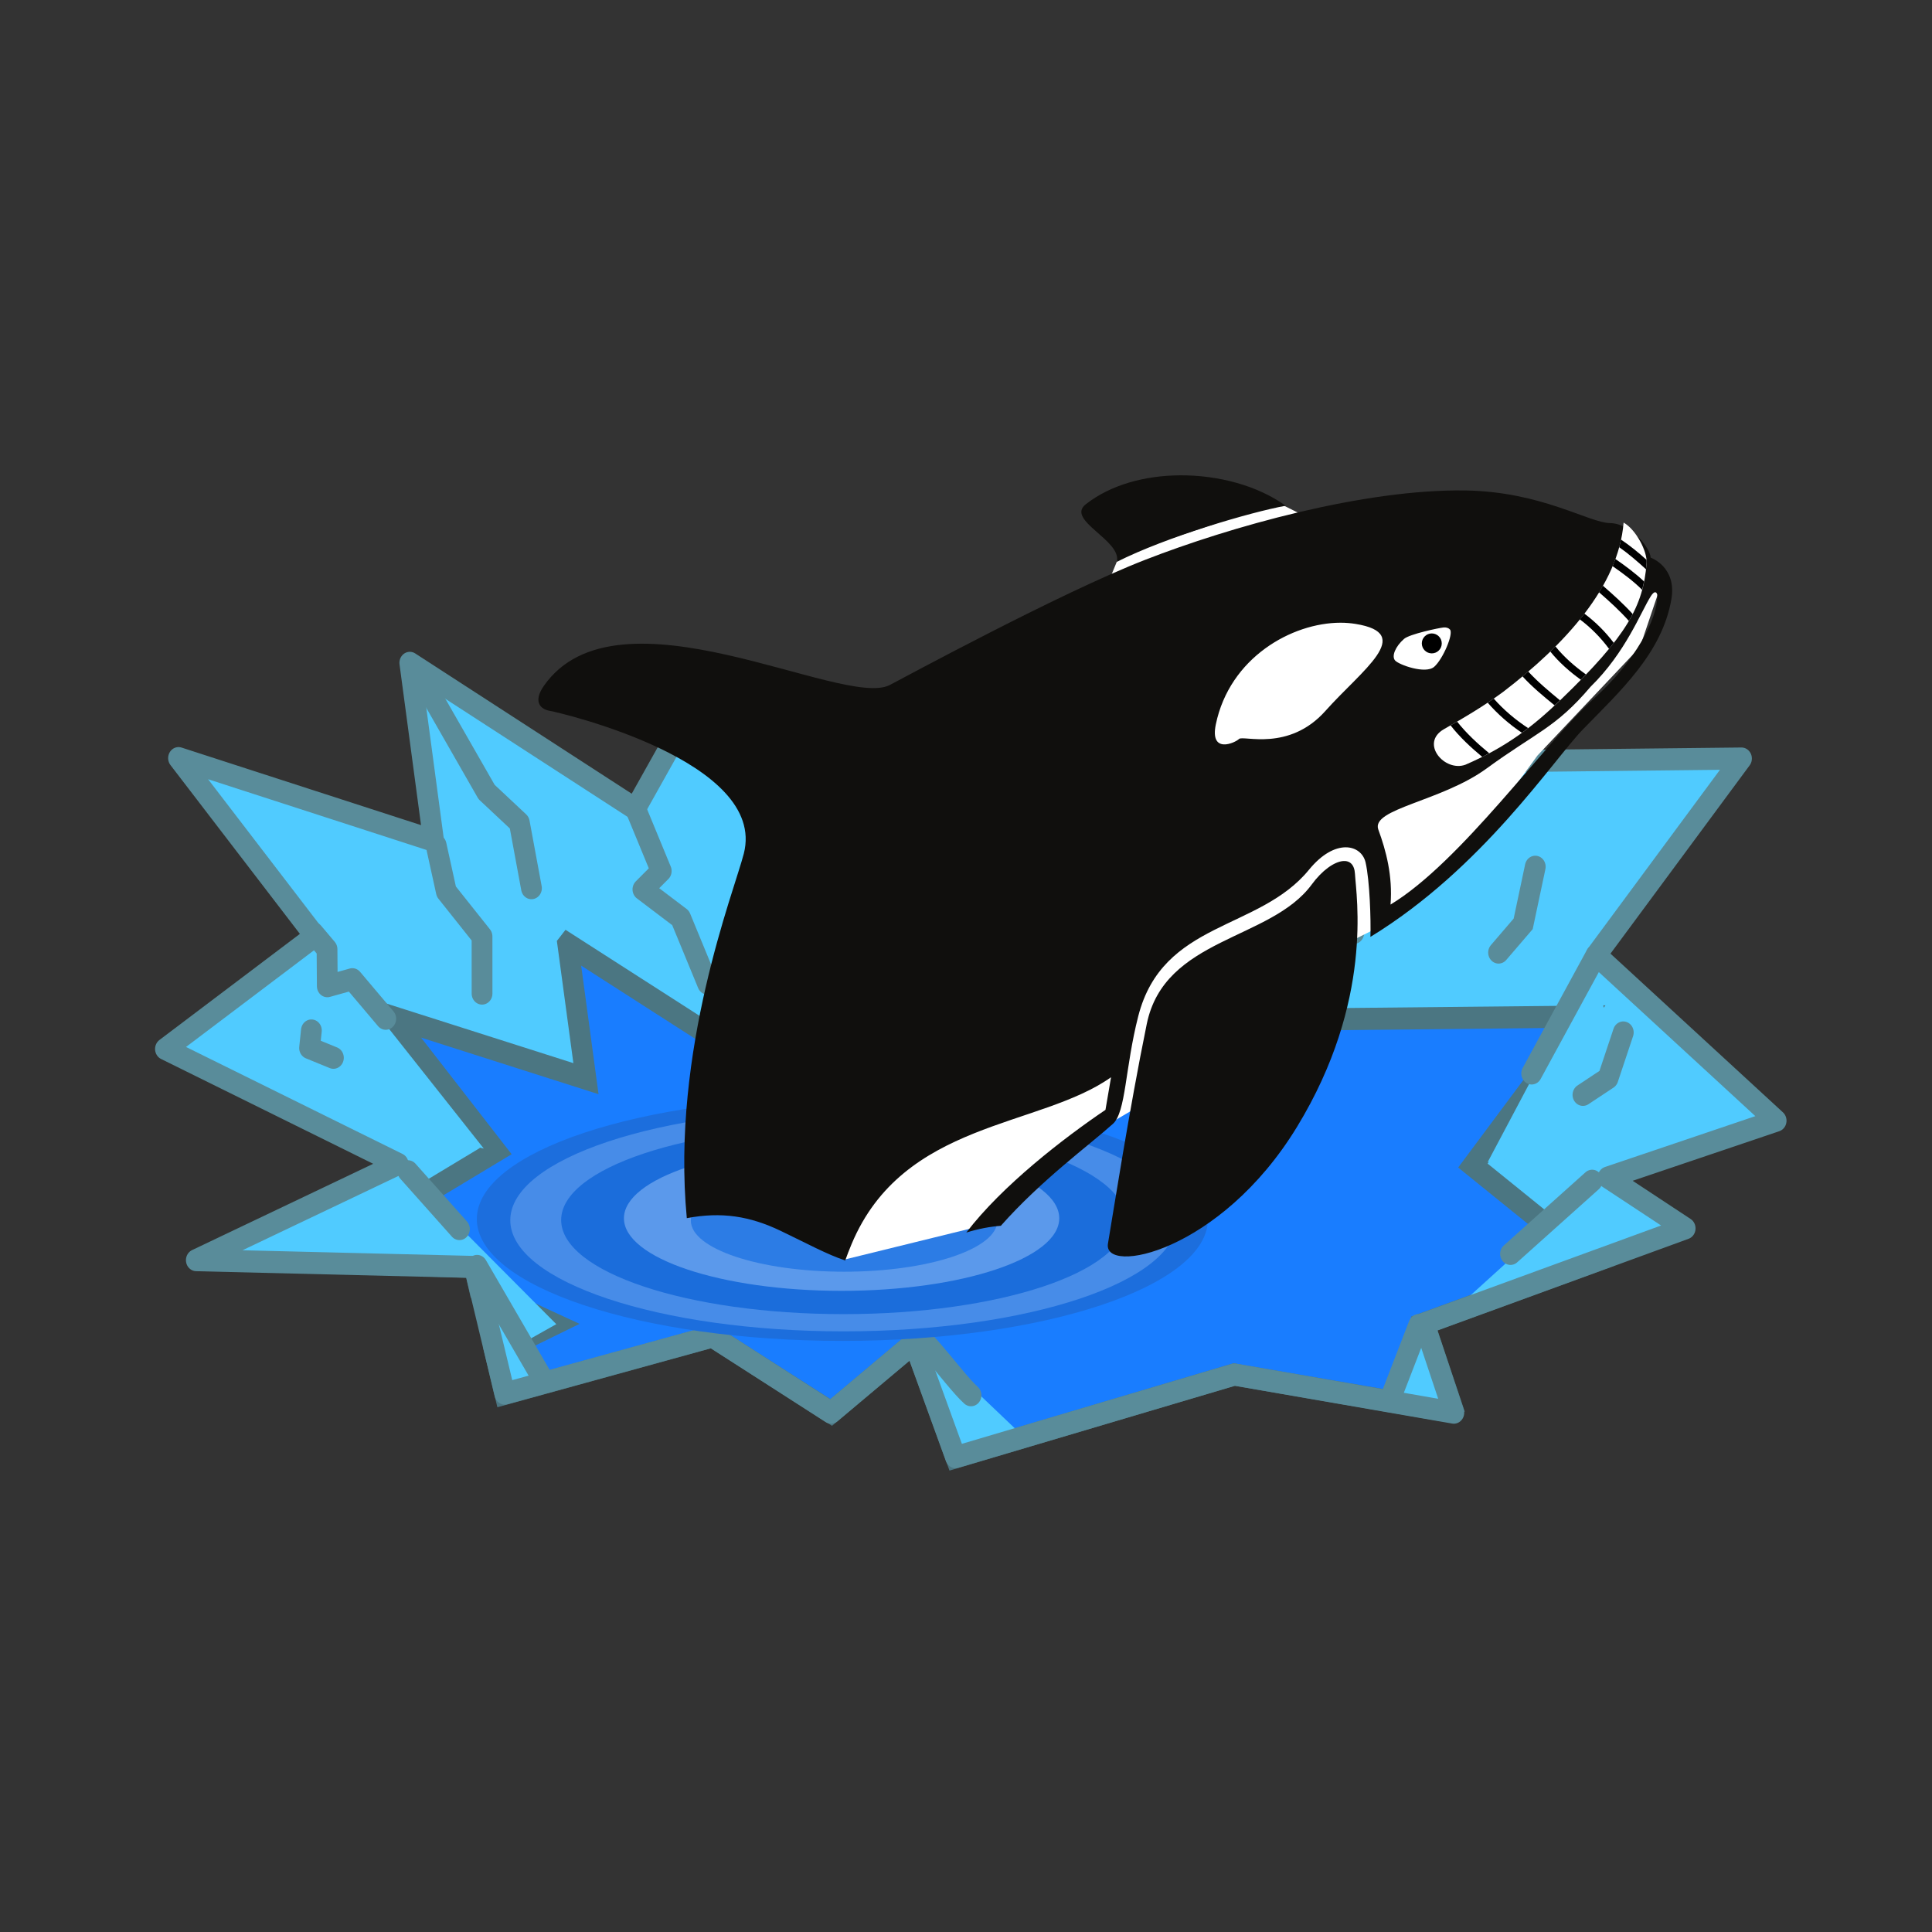 <svg:svg xmlns:dc="http://purl.org/dc/elements/1.1/" xmlns:ns1="http://sodipodi.sourceforge.net/DTD/sodipodi-0.dtd" xmlns:ns2="http://www.inkscape.org/namespaces/inkscape" xmlns:ns4="http://creativecommons.org/ns#" xmlns:rdf="http://www.w3.org/1999/02/22-rdf-syntax-ns#" xmlns:svg="http://www.w3.org/2000/svg" height="410.857" id="svg2" version="1.1" viewBox="-32.145 -101.083 410.857 410.857" width="410.857" ns1:docname="orcalook.svg" ns2:version="0.48.4 r9939">
  <svg:rect x="-32.145" y="-101.083" width="410.857" height="410.857" fill="#333333" stroke="none"/>
  <ns1:namedview bordercolor="#666666" borderopacity="1.0" fit-margin-bottom="0" fit-margin-left="0" fit-margin-right="0" fit-margin-top="0" id="base" pagecolor="#ffffff" showgrid="false" showguides="true" ns2:current-layer="layer1" ns2:cx="461.66825" ns2:cy="105.41116" ns2:document-units="px" ns2:guide-bbox="true" ns2:pageopacity="0.0" ns2:pageshadow="2" ns2:window-height="1181" ns2:window-maximized="0" ns2:window-width="1524" ns2:window-x="396" ns2:window-y="19" ns2:zoom="0.70710678" />
  <svg:g id="layer1" transform="translate(-709.49 -614.81)" ns2:groupmode="layer" ns2:label="Layer 1">
    <svg:g id="g4566" transform="translate(106.07 -36.77)">
      <svg:g id="layer1-0" transform="matrix(4.337 0 0 4.337 -1517.4 -1728.2)" ns2:label="Layer 1">
        <svg:g id="g3887" transform="matrix(1.018 0 0 1.082 -9.49 -46.376)">
          <svg:path d="m502.14 558.49 10.86 6.62l3.429-5.76 8.063 3.933 9.079-3.357 4.231 3.886 8.571-4.707 2.863 3.898 17.047-0.177-6.998 8.908 8.667 7.551-8.096 2.53 3.714 2.304-12.571 4.32 1.429 4.032-10.571-1.728-13.429 3.744-2-5.184-4 3.168-5.714-3.456-10 2.592-1.463-5.739-13.394-0.308 9.429-4.32-10.739-5.074 7.025-5.294-6.571-8.064 12.286 3.744z" id="path3029" style="fill:#50cbff" ns1:nodetypes="ccccccccccccccccccccccccccccc" ns2:connector-curvature="0" />
          <svg:path d="m21.125 13.875 0.875 6.094-9.531-2.813 5.093 6.094l-6.656 3.719 3.406 1.469 2.219 0.062 0.25 1.031 3.656 1.562-2.906 1.312 0.5 1.844 10.156-2.594 5.812 3.438 4.094-3.156 2.031 5.188 13.656-3.75 10.031 1.594 0.625-0.219-1.344-3.688 8.25-2.781-5.844-4.375 5.438-6.75-13.25 0.125-2.219-2.938-6.656 3.562-3.281-2.938-7.062 2.531-6.25-2.969-2.656 4.344-8.438-5z" id="path3799" style="fill:#197dff" transform="matrix(.982 0 0 1 489.02 557.36)" ns2:connector-curvature="0" />
          <svg:path d="m509.75 571.24 0.875 6.094-9.375-2.812 5.031 6.094-6.562 3.719 3.375 1.469 2.156 0.062 0.25 1.031 3.594 1.562-2.844 1.312 0.469 1.844 10-2.594 5.719 3.438 4-3.156 2 5.188 13.406-3.75 9.844 1.594 0.625-0.219-1.312-3.688 8.094-2.781-5.75-4.375 5.344-6.75-13 0.125-2.188-2.938-6.531 3.562-3.219-2.938-6.938 2.531-6.156-2.969-2.625 4.344-8.281-5z" id="path3848" style="stroke:#4b7682;fill:none" ns2:connector-curvature="0" />
          <svg:path d="m501.86 581.52 7.336 6.939-1.59 0.841 0.936 1.951-1.652 0.362-0.65-1.571-1.039-3.948-5.904-0.331-1.061-1.724z" id="path3867" style="fill:#50cbff" ns1:nodetypes="cccccccccc" ns2:connector-curvature="0" />
          <svg:path d="m559.53 581.78-7.513 6.408 10.165-3.403z" id="path3871" style="fill:#50cbff" ns2:connector-curvature="0" />
          <svg:path d="m551.05 588.59-1.635 3.27 2.917 0.707z" id="path3873" style="fill:#50cbff" ns2:connector-curvature="0" />
          <svg:path d="m526.65 589.03 5.082 4.552-3.226 0.84z" id="path3875" style="fill:#50cbff" ns1:nodetypes="cccc" ns2:connector-curvature="0" />
          <svg:path d="m502.14 558.49 10.86 6.62l3.429-5.76 8.063 3.933 9.079-3.357 4.231 3.886 8.571-4.707 2.863 3.898 17.047-0.177-6.998 8.908 8.667 7.504-8.096 2.576 3.714 2.304-12.571 4.32 1.429 4.032-10.571-1.728-13.429 3.744-2-5.184-4 3.168-5.714-3.456-10 2.592-1.463-5.739-13.394-0.308 9.724-4.359-11.211-5.212 7.201-5.117-6.571-8.064 12.286 3.744z" id="path3803" style="stroke-linejoin:round;stroke:#598c9a;fill:none" ns1:nodetypes="ccccccccccccccccccccccccccccc" ns2:connector-curvature="0" />
          <svg:path d="m513.04 565.16 1.211 2.763-0.883 0.834 1.815 1.294 1.304 2.976" id="path3813" style="stroke-linejoin:round;stroke:#598c9a;stroke-linecap:round;fill:none" ns1:nodetypes="ccccc" ns2:connector-curvature="0" />
          <svg:path d="m524.36 563.22 0.679 3.169 1.123 1.792-0.211 2.463" id="path3815" style="stroke-linejoin:round;stroke:#598c9a;stroke-linecap:round;fill:none" ns1:nodetypes="cccc" ns2:connector-curvature="0" />
          <svg:path d="m503.41 566.76 0.49 2.096 1.719 2.033 0.001 2.589" id="path3817" style="stroke-linejoin:round;stroke:#598c9a;stroke-linecap:round;fill:none" ns1:nodetypes="cccc" ns2:connector-curvature="0" />
          <svg:path d="m497.97 571.31 7.734 9.192-4.685-1.016z" id="path3865" style="fill:#50cbff" ns1:nodetypes="cccc" ns2:connector-curvature="0" />
          <svg:path d="m497.49 570.73 0.663 0.738 0.013 1.676 1.207-0.317 1.609 1.792" id="path3819" style="stroke-linejoin:round;stroke:#598c9a;stroke-linecap:round;fill:none" ns1:nodetypes="ccccc" ns2:connector-curvature="0" />
          <svg:path d="m537.88 563.75 0.09 3.708-0.326 2.497 1.031 1.308" id="path3821" style="stroke-linejoin:round;stroke:#598c9a;stroke-linecap:round;fill:none" ns1:nodetypes="cccc" ns2:connector-curvature="0" />
          <svg:path d="m533.37 559.95 0.052 3.359-0.76 2.474" id="path3823" style="stroke-linejoin:round;stroke:#598c9a;stroke-linecap:round;fill:none" ns1:nodetypes="ccc" ns2:connector-curvature="0" />
          <svg:path d="m516.58 559.42 1.768 4.685" id="path3825" style="stroke-linejoin:round;stroke:#598c9a;stroke-linecap:round;fill:none" ns2:connector-curvature="0" />
          <svg:path d="m502.52 558.89 3.318 5.451 1.578 1.392 0.584 2.969" id="path3827" style="stroke-linejoin:round;stroke:#598c9a;stroke-linecap:round;fill:none" ns1:nodetypes="cccc" ns2:connector-curvature="0" />
          <svg:path d="m546.28 559.24-1.128 3.785 0.813 1.209-1.099 1.9" id="path3829" style="stroke-linejoin:round;stroke:#598c9a;stroke-linecap:round;fill:none" ns1:nodetypes="cccc" ns2:connector-curvature="0" />
          <svg:path d="m549.46 563.13-0.25 3.011-1.606 4.59" id="path3831" style="stroke-linejoin:round;stroke:#598c9a;stroke-linecap:round;fill:none" ns1:nodetypes="ccc" ns2:connector-curvature="0" />
          <svg:path d="m559.14 572.1-5.082 9.016 7.115-0.972z" id="path3869" style="fill:#50cbff" ns1:nodetypes="cccc" ns2:connector-curvature="0" />
          <svg:path d="m559.27 571.75-3.094 5.348" id="path3833" style="stroke-linejoin:round;stroke:#598c9a;stroke-linecap:round;fill:none" ns1:nodetypes="cc" ns2:connector-curvature="0" />
          <svg:path d="m559.09 581.96-3.933 3.315" id="path3837" style="stroke-linejoin:round;stroke:#598c9a;stroke-linecap:round;fill:none" ns1:nodetypes="cc" ns2:connector-curvature="0" />
          <svg:path d="m502.05 581.53 2.481 2.62" id="path3839" style="stroke-linejoin:round;stroke:#598c9a;stroke-linecap:round;fill:none" ns1:nodetypes="cc" ns2:connector-curvature="0" />
          <svg:path d="m505.38 585.82 3.066 4.966" id="path3841" style="stroke-linejoin:round;stroke:#598c9a;stroke-linecap:round;fill:none" ns1:nodetypes="cc" ns2:connector-curvature="0" />
          <svg:path d="m526.52 589.47c-0.518-1.667 1.768 1.473 2.652 2.21" id="path3843" style="stroke-linejoin:round;stroke:#598c9a;stroke-linecap:round;fill:none" ns1:nodetypes="cc" ns2:connector-curvature="0" />
          <svg:path d="m550.74 588.5-1.326 3.226" id="path3845" style="stroke-linejoin:round;stroke:#598c9a;stroke-linecap:round;fill:none" ns1:nodetypes="cc" ns2:connector-curvature="0" />
          <svg:path d="m556.35 567.73-0.582 2.588-1.186 1.301" id="path3877" style="stroke:#598c9a;stroke-linecap:round;fill:none" ns1:nodetypes="ccc" ns2:connector-curvature="0" />
          <svg:path d="m560.59 575.24-0.735 2.074-1.209 0.754" id="path3879" style="stroke-linejoin:round;stroke:#598c9a;stroke-linecap:round;fill:none" ns1:nodetypes="ccc" ns2:connector-curvature="0" />
          <svg:path d="m497.4 575.15-0.088 0.795 1.149 0.442" id="path3881" style="stroke-linejoin:round;stroke:#598c9a;stroke-linecap:round;fill:none" ns2:connector-curvature="0" />
          <svg:path d="m541.33 564.37-0.972 2.21 0.619 0.088" id="path3883" style="stroke-linejoin:round;stroke:#598c9a;stroke-linecap:round;fill:none" ns2:connector-curvature="0" />
          <svg:path d="m529.22 564.02-0.795 1.679 1.856 1.326" id="path3885" style="stroke-linejoin:round;stroke:#598c9a;stroke-linecap:round;fill:none" ns2:connector-curvature="0" />
        </svg:g>
      </svg:g>
      <svg:g id="g4458" transform="matrix(1.132 0 0 1.132 -201.88 -72.006)">
        <svg:path d="m884.89 771.03c0 9.763-23.744 17.678-53.033 17.678s-53.033-7.915-53.033-17.678c0-9.763 23.744-17.678 53.033-17.678s53.033 7.915 53.033 17.678z" id="path4452" style="fill:#1c6edd" transform="matrix(1.295 0 0 1.295 -236 -219.56)" ns1:cx="831.8606" ns1:cy="771.03473" ns1:rx="53.033009" ns1:ry="17.67767" ns1:type="arc" />
        <svg:path d="m884.89 771.03c0 9.763-23.744 17.678-53.033 17.678s-53.033-7.915-53.033-17.678c0-9.763 23.744-17.678 53.033-17.678s53.033 7.915 53.033 17.678z" id="path4450" style="fill:#478ce8" transform="matrix(1.181 0 0 1.181 -140.93 -131.44)" ns1:cx="831.8606" ns1:cy="771.03473" ns1:rx="53.033009" ns1:ry="17.67767" ns1:type="arc" />
        <svg:path d="m884.89 771.03c0 9.763-23.744 17.678-53.033 17.678s-53.033-7.915-53.033-17.678c0-9.763 23.744-17.678 53.033-17.678s53.033 7.915 53.033 17.678z" id="path4429" style="fill:#1b6ddb" transform="translate(9.596 8.081)" ns1:cx="831.8606" ns1:cy="771.03473" ns1:rx="53.033009" ns1:ry="17.67767" ns1:type="arc" />
        <svg:path d="m884.89 771.03c0 9.763-23.744 17.678-53.033 17.678s-53.033-7.915-53.033-17.678c0-9.763 23.744-17.678 53.033-17.678s53.033 7.915 53.033 17.678z" id="path4454" style="fill:#5b99eb" transform="matrix(.771 0 0 .771 199.74 184.32)" ns1:cx="831.8606" ns1:cy="771.03473" ns1:rx="53.033009" ns1:ry="17.67767" ns1:type="arc" />
        <svg:path d="m884.89 771.03c0 9.763-23.744 17.678-53.033 17.678s-53.033-7.915-53.033-17.678c0-9.763 23.744-17.678 53.033-17.678s53.033 7.915 53.033 17.678z" id="path4456" style="fill:#2c7ce5" transform="matrix(.543 0 0 .543 389.88 360.55)" ns1:cx="831.8606" ns1:cy="771.03473" ns1:rx="53.033009" ns1:ry="17.67767" ns1:type="arc" />
      </svg:g>
      <svg:path d="m717.88 809.19c13.908-3.153 22.683 4.894 33.214 9.107l32.679-8.036 23.929-22.857 0.536 1.429 13.393-7.857 35.536-29.643 6.786-3.393 19.643-16.786 14.643-20 21.786-23.036 4.107-12.143-7.679-5.893-60.072 4.536-28.321 23.5 20.357-38.036-5.357-2.679-33.75 11.25-3.75 9.107z" id="path4465" style="fill:#ffffff" ns1:nodetypes="cccccccccccccccccccc" ns2:connector-curvature="0" />
      <svg:path d="m822.08 651.58c-7.337 0.066-14.603 1.995-19.906 6.156-4.34 3.405 7.79 7.694 6.594 12.25 10.566-5.335 28.394-10.561 35.906-11.938-5.857-4.234-14.279-6.544-22.594-6.469zm60.812 3.219c-21.644-0.325-50.104 7.744-68.094 14.75-18.115 7.056-51.147 24.983-54.312 26.625-9.874 5.123-57.903-22.271-73.562 0.188-2.224 3.191-0.932 4.929 1.312 5.312 2.244 0.383 46.236 10.723 41.219 30.344-2.064 8.075-15.512 41.843-12.125 77.531 7.375-1.392 13.389-0.453 20 2.719 5.576 2.675 9.775 4.974 13.688 6.281 0.41-1.152 0.853-2.295 1.344-3.469 10.99-26.254 39.905-24.674 55.188-35.5l-1.188 6.938c-8.908 6.031-21.966 16.103-29.594 26.094 2.602-0.813 5.085-1.264 7.344-1.438 8.598-9.712 18.616-16.988 23.844-21.688 2.77-2.491 2.563-11.882 5.375-22.875 5.208-20.361 25.653-18.107 36.312-31.156 5.567-6.818 11.144-5.378 12.031-1.562 0.887 3.817 1.157 12.305 1.031 15.844 23.906-14.604 38.865-37.634 45.25-44.188 7.891-8.099 16.766-16.167 18.75-27.594 1.202-6.932-4.406-8.875-4.406-8.875-0.092-2.064-4.188-7.28-8.656-7.344-4.468-0.062-14.559-6.692-30.75-6.938zm40.281 21.656c0.366-0.075 0.571 0.375 0.562 0.812-0.105 4.904-4.472 13.635-13.594 21.875-10.424 9.418-28.176 34.66-43.156 43.719 0.478-6.077-0.943-11.456-2.594-15.938-1.645-4.464 13.394-5.96 23.062-13.031 10.395-7.603 14.614-8.554 22.063-17.344 7.474-7.302 10.664-15.858 12.812-19.25 0.348-0.549 0.624-0.798 0.844-0.844zm-66.781 6.469c1.077 0 2.122 0.09 3.125 0.25 12.804 2.046 1.417 9.754-6.375 18.5-7.791 8.747-17.532 5.131-18.375 5.969-0.843 0.836-6.256 3.272-4.938-3.094 2.936-14.183 16.15-21.626 26.562-21.625zm21.856 1.012c0.592-0.056 1.078 0.099 1.375 0.438 0.795 0.906-1.497 6.292-3.352 7.921-1.857 1.629-7.524-0.435-8.317-1.339-0.795-0.906 0.05-2.963 1.906-4.594 1.161-1.019 7.4-2.332 8.387-2.426zm-21.387 49.676c-1.857 0.169-4.421 1.963-6.625 4.969-8.756 11.941-31.314 11.231-35.094 29.687-3.781 18.459-7.101 39.957-8.25 46.688-1.149 6.732 23.886 1.968 40.219-24.844 16.332-26.812 12.566-49.087 12.312-53.75-0.111-2.039-1.118-2.881-2.562-2.75z" id="path21535" style="fill:#100f0d" ns1:nodetypes="scccsccccsccscccccccccccccccccccccccccsccccssccccssccsccs" ns2:connector-curvature="0" />
      <svg:path d="m916.55 661.63c-1.099 13.615-12.574 26.02-25.596 35.984-4.018 2.974-8.291 5.489-12.614 7.949-5.179 2.982 0.144 9.182 4.578 7.556 8.887-3.849 14.446-8.222 20.351-13.906 14.102-13.57 17.434-19.846 18.168-28.902 0.214-2.512-2.239-7.184-4.887-8.681z" id="path2993" style="fill:#ffffff" ns1:nodetypes="ccccccc" ns2:connector-curvature="0" />
      <svg:path d="m915.99 665.24c-0.117 0.544-0.227 1.085-0.375 1.625 1.976 1.389 3.851 3 5.688 4.688 0.046-0.409 0.091-0.83 0.125-1.25 0.02-0.231 0.024-0.487 0-0.75-1.718-1.549-3.523-3.025-5.438-4.312zm-1.188 4.125c-0.187 0.513-0.381 1.023-0.594 1.531 2.241 1.564 4.409 3.166 6.281 5.031 0.159-0.586 0.288-1.186 0.406-1.781-1.897-1.782-3.987-3.317-6.094-4.781zm-2.656 5.688c-0.265 0.47-0.527 0.941-0.812 1.406 2.246 1.956 4.429 3.94 6.344 6.094 0.289-0.494 0.563-0.986 0.812-1.469-1.958-2.153-4.148-4.124-6.344-6.031zm-3.938 5.938c-0.314 0.41-0.641 0.813-0.969 1.219 2.369 1.768 4.501 3.945 6.219 6.281 0.355-0.432 0.674-0.864 1-1.281-1.753-2.318-3.876-4.454-6.25-6.219zm-6.156 6.969c-0.363 0.364-0.722 0.734-1.094 1.094 1.832 2.269 4.104 4.282 6.5 6 0.373-0.38 0.74-0.757 1.094-1.125-2.421-1.726-4.714-3.74-6.5-5.969zm-5.781 5.344c-0.405 0.346-0.808 0.69-1.219 1.031 2.057 2.256 4.466 4.239 6.812 6.156 0.381-0.355 0.774-0.697 1.156-1.062-2.365-1.953-4.76-3.953-6.75-6.125zm-7.344 5.75c-0.425 0.294-0.852 0.589-1.281 0.875 2.107 2.435 4.61 4.611 7.281 6.406 0.443-0.322 0.882-0.668 1.312-1-2.677-1.748-5.21-3.889-7.312-6.281zm-7.781 4.906c-0.465 0.271-0.939 0.513-1.406 0.781 1.925 2.481 4.343 4.72 6.75 6.719 0.508-0.254 0.983-0.522 1.469-0.781-2.448-2.009-4.891-4.283-6.812-6.719z" id="path3084" style="block-progression:tb;text-indent:0;color:#000000;text-transform:none;fill:#000000" ns2:connector-curvature="0" />
      <svg:path d="m967.15 657.8c0 1.172-0.95 2.121-2.121 2.121s-2.121-0.95-2.121-2.121 0.95-2.121 2.121-2.121 2.121 0.95 2.121 2.121z" id="path4564" style="fill:#000000" transform="translate(-89.272 29.522)" ns1:cx="965.02399" ns1:cy="657.79657" ns1:rx="2.1213202" ns1:ry="2.1213202" ns1:type="arc" />
    </svg:g>
  </svg:g>
</svg:svg>